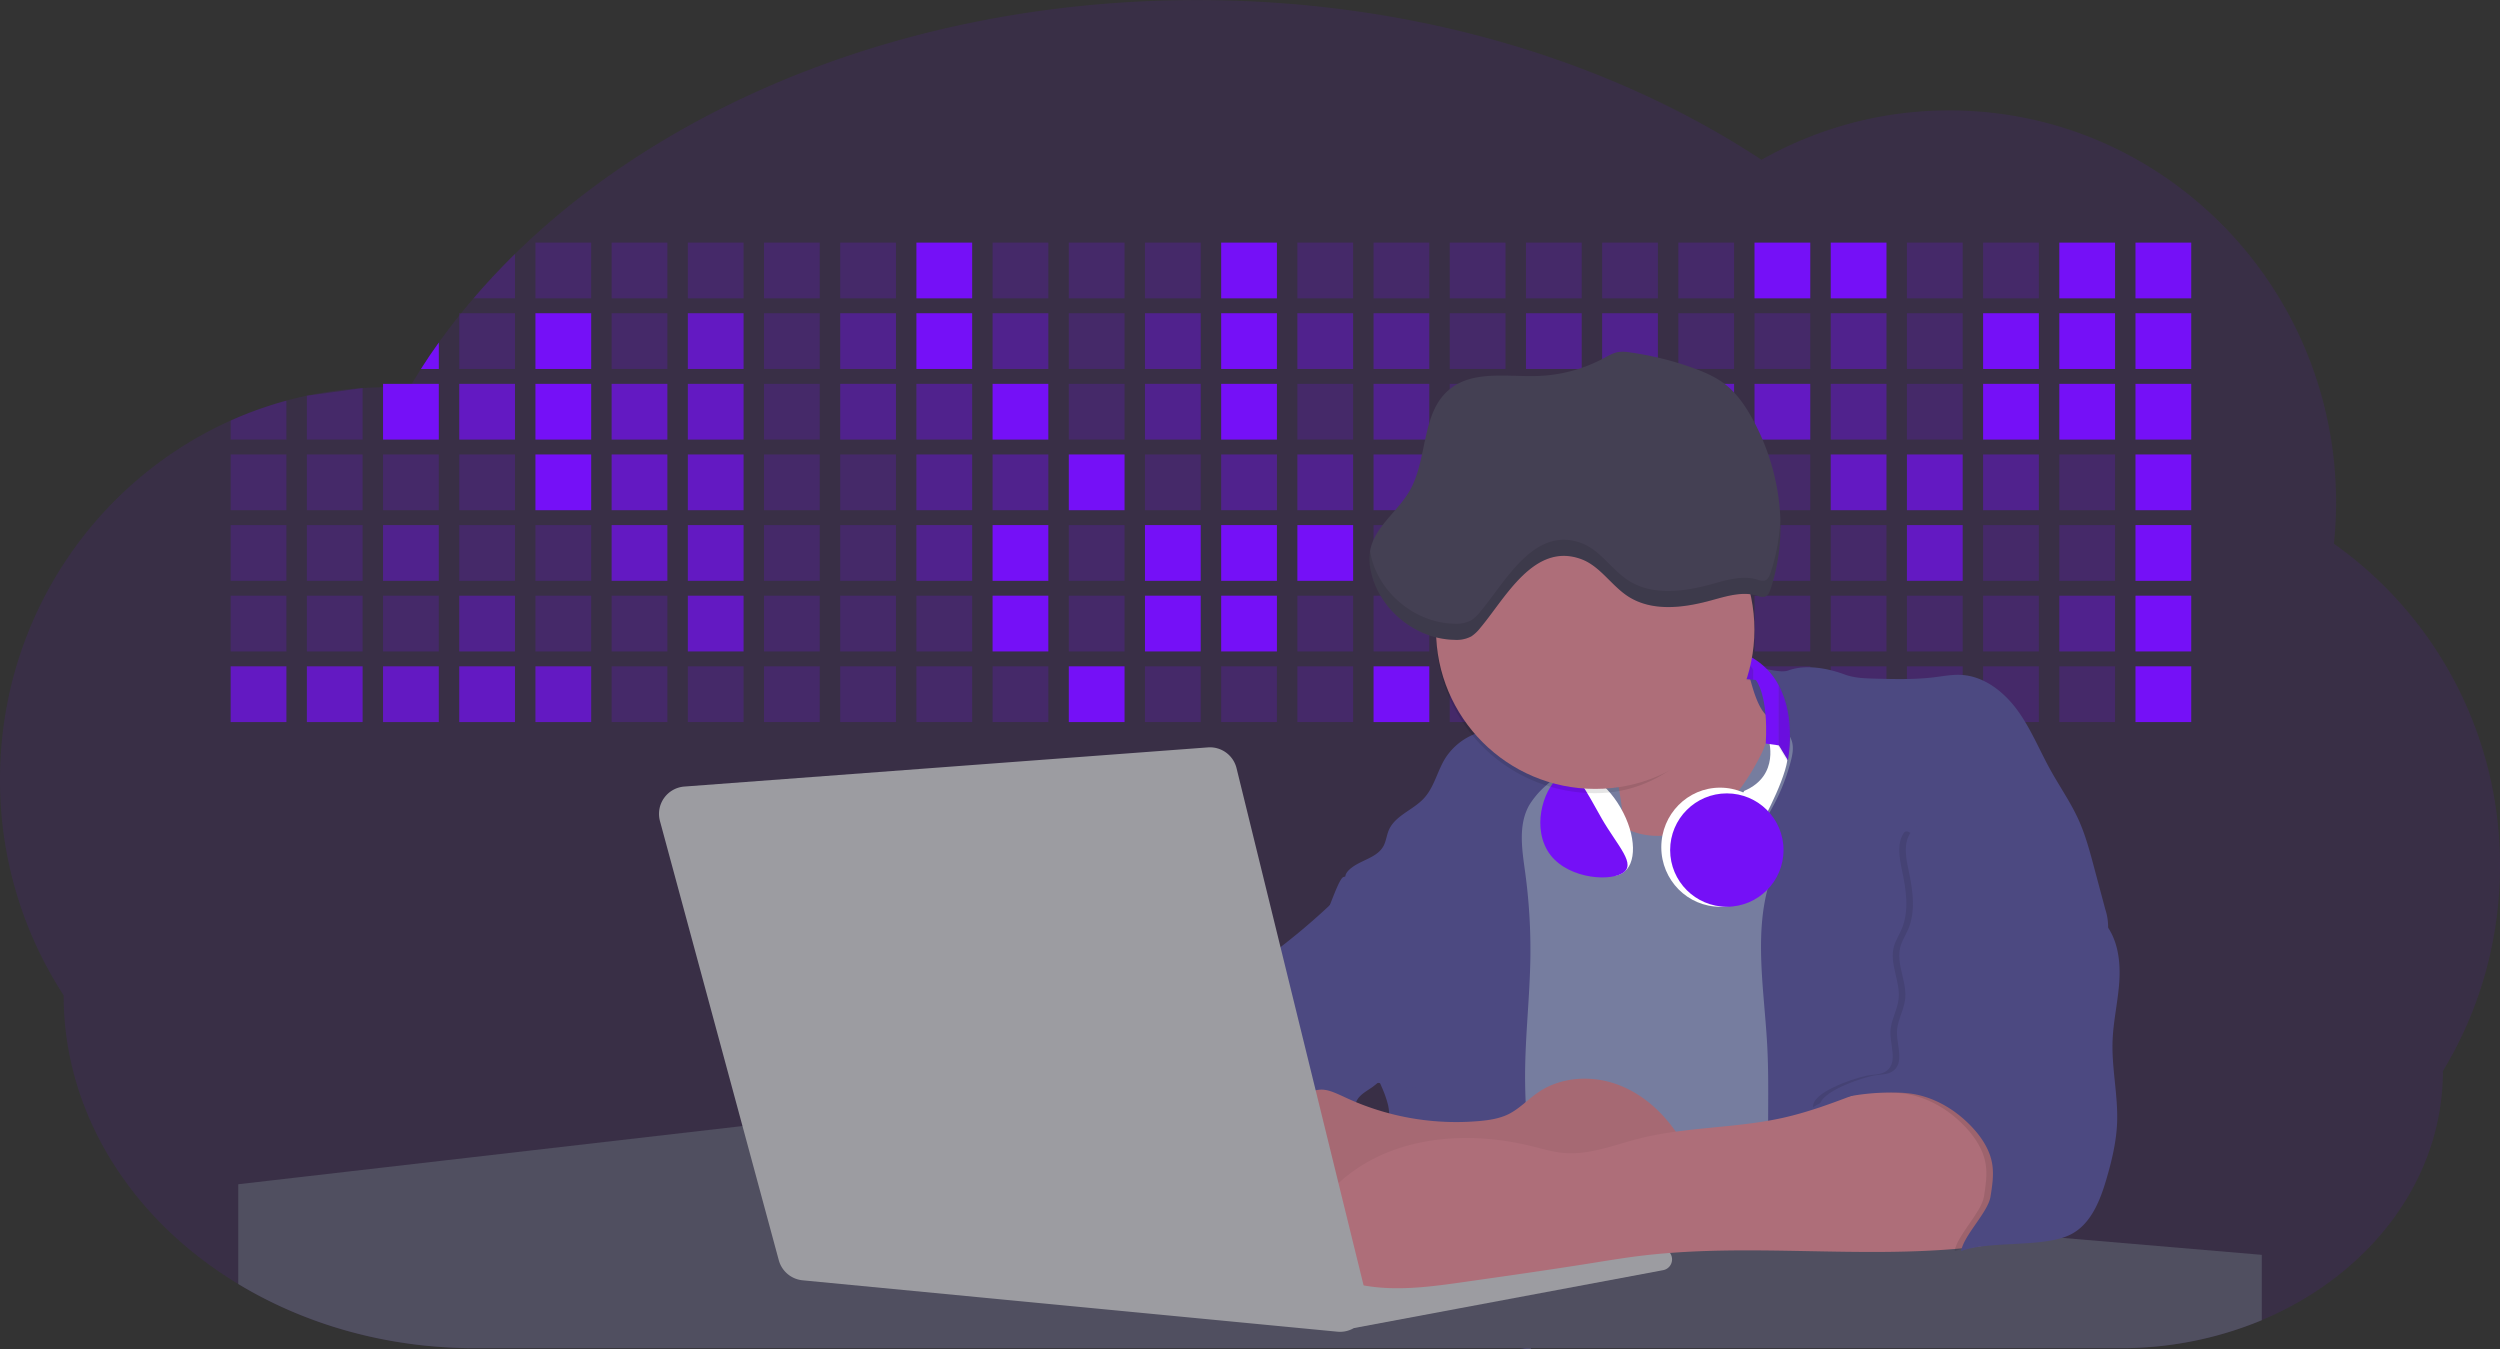 <svg id="aa7bae02-e79e-4d6b-a496-aba15f39787c" data-name="Layer 1" xmlns="http://www.w3.org/2000/svg" width="1144" height="617.32" viewBox="0 0 1144 617.32"><rect x="0" y="0" width="1144" height="617.32" fill="#333333" stroke="none"/><title>developer activity</title><path d="M1172,537.57a181.92,181.92,0,0,1-6.85,49.6,180.06,180.06,0,0,1-19.27,44.28c0,50.1-33.82,93.4-82.91,114a167.3,167.3,0,0,1-64.73,12.8H245.17c-40.25,0-77.55-10.86-108.14-29.36A185.76,185.76,0,0,1,112.2,711c-34-29.22-55.08-69.6-55.08-114.2A180.5,180.5,0,0,1,28,498.08c0-73.36,43.39-136.44,105.55-164.29a174.52,174.52,0,0,1,25.51-9.12q4.63-1.26,9.36-2.26a175.39,175.39,0,0,1,25.51-3.5q4.65-.29,9.35-.33H205c3.46,0,6.89.12,10.3.32l1.12-1.9q2.06-3.44,4.22-6.81,3.9-6.14,8.18-12.1,4.48-6.29,9.35-12.38l.83-1q2.76-3.44,5.64-6.8,9-10.49,19-20.35c72.11-70.68,185.08-116.18,312.08-116.18,98.82,0,189.15,27.55,258.34,73.07A174.18,174.18,0,0,1,920,191.86c97.74,0,177,80.37,177,179.51a184.9,184.9,0,0,1-1,18.78A180,180,0,0,1,1172,537.57Z" transform="translate(-28 -141.34)" fill="#7510f7" opacity="0.1"/><path d="M263.66,257.52v20.35h-19Q253.59,267.39,263.66,257.52Z" transform="translate(-28 -141.34)" fill="#7510f7" opacity="0.2"/><rect x="245.02" y="111.02" width="25.51" height="25.51" fill="#7510f7" opacity="0.2"/><rect x="279.88" y="111.02" width="25.51" height="25.51" fill="#7510f7" opacity="0.2"/><rect x="314.75" y="111.02" width="25.51" height="25.51" fill="#7510f7" opacity="0.2"/><rect x="349.61" y="111.02" width="25.51" height="25.51" fill="#7510f7" opacity="0.2"/><rect x="384.48" y="111.02" width="25.51" height="25.51" fill="#7510f7" opacity="0.2"/><rect x="419.35" y="111.02" width="25.51" height="25.51" fill="#7510f7"/><rect x="454.21" y="111.02" width="25.51" height="25.51" fill="#7510f7" opacity="0.2"/><rect x="489.08" y="111.02" width="25.51" height="25.51" fill="#7510f7" opacity="0.2"/><rect x="523.94" y="111.02" width="25.51" height="25.51" fill="#7510f7" opacity="0.2"/><rect x="558.81" y="111.02" width="25.51" height="25.51" fill="#7510f7"/><rect x="593.68" y="111.02" width="25.51" height="25.51" fill="#7510f7" opacity="0.2"/><rect x="628.54" y="111.02" width="25.51" height="25.51" fill="#7510f7" opacity="0.2"/><rect x="663.41" y="111.02" width="25.51" height="25.51" fill="#7510f7" opacity="0.2"/><rect x="698.28" y="111.02" width="25.51" height="25.51" fill="#7510f7" opacity="0.2"/><rect x="733.14" y="111.02" width="25.51" height="25.51" fill="#7510f7" opacity="0.2"/><rect x="768.01" y="111.02" width="25.51" height="25.51" fill="#7510f7" opacity="0.2"/><rect x="802.87" y="111.02" width="25.51" height="25.51" fill="#7510f7"/><rect x="837.74" y="111.02" width="25.51" height="25.51" fill="#7510f7"/><rect x="872.61" y="111.02" width="25.51" height="25.51" fill="#7510f7" opacity="0.2"/><rect x="907.47" y="111.02" width="25.51" height="25.51" fill="#7510f7" opacity="0.2"/><rect x="942.34" y="111.02" width="25.51" height="25.51" fill="#7510f7"/><rect x="977.2" y="111.02" width="25.51" height="25.51" fill="#7510f7"/><path d="M228.8,298.08v12.1h-8.18Q224.52,304,228.8,298.08Z" transform="translate(-28 -141.34)" fill="#7510f7"/><rect x="210.15" y="143.33" width="25.51" height="25.51" fill="#7510f7" opacity="0.2"/><rect x="245.02" y="143.33" width="25.51" height="25.51" fill="#7510f7"/><rect x="279.88" y="143.33" width="25.51" height="25.51" fill="#7510f7" opacity="0.2"/><rect x="314.75" y="143.33" width="25.51" height="25.51" fill="#7510f7" opacity="0.7"/><rect x="349.61" y="143.33" width="25.51" height="25.51" fill="#7510f7" opacity="0.2"/><rect x="384.48" y="143.33" width="25.51" height="25.51" fill="#7510f7" opacity="0.4"/><rect x="419.35" y="143.33" width="25.51" height="25.51" fill="#7510f7"/><rect x="454.21" y="143.33" width="25.51" height="25.51" fill="#7510f7" opacity="0.4"/><rect x="489.08" y="143.33" width="25.51" height="25.51" fill="#7510f7" opacity="0.2"/><rect x="523.94" y="143.33" width="25.51" height="25.51" fill="#7510f7" opacity="0.4"/><rect x="558.81" y="143.33" width="25.51" height="25.51" fill="#7510f7"/><rect x="593.68" y="143.33" width="25.51" height="25.51" fill="#7510f7" opacity="0.4"/><rect x="628.54" y="143.33" width="25.51" height="25.51" fill="#7510f7" opacity="0.4"/><rect x="663.41" y="143.33" width="25.51" height="25.51" fill="#7510f7" opacity="0.2"/><rect x="698.28" y="143.33" width="25.51" height="25.51" fill="#7510f7" opacity="0.4"/><rect x="733.14" y="143.33" width="25.51" height="25.51" fill="#7510f7" opacity="0.4"/><rect x="768.01" y="143.33" width="25.51" height="25.51" fill="#7510f7" opacity="0.2"/><rect x="802.87" y="143.33" width="25.51" height="25.51" fill="#7510f7" opacity="0.2"/><rect x="837.74" y="143.33" width="25.51" height="25.51" fill="#7510f7" opacity="0.4"/><rect x="872.61" y="143.33" width="25.51" height="25.51" fill="#7510f7" opacity="0.2"/><rect x="907.47" y="143.33" width="25.51" height="25.51" fill="#7510f7"/><rect x="942.34" y="143.33" width="25.51" height="25.51" fill="#7510f7"/><rect x="977.2" y="143.33" width="25.51" height="25.51" fill="#7510f7"/><path d="M159.06,324.67V342.5H133.55v-8.71A174.52,174.52,0,0,1,159.06,324.67Z" transform="translate(-28 -141.34)" fill="#7510f7" opacity="0.2"/><polygon points="165.93 177.57 165.93 201.16 140.42 201.16 140.42 181.07 165.93 177.57" fill="#7510f7" opacity="0.2"/><rect x="175.28" y="175.65" width="25.51" height="25.51" fill="#7510f7"/><rect x="210.15" y="175.65" width="25.51" height="25.51" fill="#7510f7" opacity="0.7"/><rect x="245.02" y="175.65" width="25.51" height="25.51" fill="#7510f7"/><rect x="279.88" y="175.65" width="25.51" height="25.51" fill="#7510f7" opacity="0.7"/><rect x="314.75" y="175.65" width="25.51" height="25.51" fill="#7510f7" opacity="0.7"/><rect x="349.61" y="175.65" width="25.51" height="25.51" fill="#7510f7" opacity="0.2"/><rect x="384.48" y="175.65" width="25.51" height="25.51" fill="#7510f7" opacity="0.4"/><rect x="419.35" y="175.65" width="25.51" height="25.51" fill="#7510f7" opacity="0.4"/><rect x="454.21" y="175.65" width="25.51" height="25.51" fill="#7510f7"/><rect x="489.08" y="175.65" width="25.51" height="25.51" fill="#7510f7" opacity="0.2"/><rect x="523.94" y="175.65" width="25.51" height="25.51" fill="#7510f7" opacity="0.4"/><rect x="558.81" y="175.65" width="25.51" height="25.51" fill="#7510f7"/><rect x="593.68" y="175.65" width="25.51" height="25.51" fill="#7510f7" opacity="0.2"/><rect x="628.54" y="175.65" width="25.51" height="25.51" fill="#7510f7" opacity="0.4"/><rect x="663.41" y="175.65" width="25.51" height="25.51" fill="#7510f7" opacity="0.2"/><rect x="698.28" y="175.65" width="25.51" height="25.51" fill="#7510f7"/><rect x="733.14" y="175.65" width="25.51" height="25.51" fill="#7510f7" opacity="0.2"/><rect x="768.01" y="175.65" width="25.51" height="25.51" fill="#7510f7" opacity="0.7"/><rect x="802.87" y="175.65" width="25.51" height="25.51" fill="#7510f7" opacity="0.7"/><rect x="837.74" y="175.65" width="25.51" height="25.51" fill="#7510f7" opacity="0.4"/><rect x="872.61" y="175.65" width="25.51" height="25.51" fill="#7510f7" opacity="0.2"/><rect x="907.47" y="175.65" width="25.51" height="25.51" fill="#7510f7"/><rect x="942.34" y="175.65" width="25.51" height="25.51" fill="#7510f7"/><rect x="977.2" y="175.65" width="25.51" height="25.51" fill="#7510f7"/><rect x="105.55" y="207.96" width="25.51" height="25.51" fill="#7510f7" opacity="0.2"/><rect x="140.42" y="207.96" width="25.51" height="25.51" fill="#7510f7" opacity="0.2"/><rect x="175.28" y="207.96" width="25.51" height="25.51" fill="#7510f7" opacity="0.2"/><rect x="210.15" y="207.96" width="25.51" height="25.51" fill="#7510f7" opacity="0.2"/><rect x="245.02" y="207.96" width="25.51" height="25.51" fill="#7510f7"/><rect x="279.88" y="207.96" width="25.51" height="25.51" fill="#7510f7" opacity="0.7"/><rect x="314.75" y="207.96" width="25.51" height="25.51" fill="#7510f7" opacity="0.7"/><rect x="349.61" y="207.96" width="25.51" height="25.51" fill="#7510f7" opacity="0.2"/><rect x="384.48" y="207.96" width="25.51" height="25.51" fill="#7510f7" opacity="0.2"/><rect x="419.35" y="207.96" width="25.51" height="25.51" fill="#7510f7" opacity="0.4"/><rect x="454.21" y="207.96" width="25.51" height="25.51" fill="#7510f7" opacity="0.4"/><rect x="489.08" y="207.96" width="25.51" height="25.51" fill="#7510f7"/><rect x="523.94" y="207.96" width="25.51" height="25.51" fill="#7510f7" opacity="0.2"/><rect x="558.81" y="207.96" width="25.51" height="25.51" fill="#7510f7" opacity="0.4"/><rect x="593.68" y="207.96" width="25.51" height="25.51" fill="#7510f7" opacity="0.4"/><rect x="628.54" y="207.96" width="25.51" height="25.51" fill="#7510f7" opacity="0.4"/><rect x="663.41" y="207.96" width="25.51" height="25.51" fill="#7510f7" opacity="0.4"/><rect x="698.28" y="207.96" width="25.51" height="25.51" fill="#7510f7" opacity="0.2"/><rect x="733.14" y="207.96" width="25.51" height="25.51" fill="#7510f7" opacity="0.2"/><rect x="768.01" y="207.96" width="25.51" height="25.51" fill="#7510f7" opacity="0.2"/><rect x="802.87" y="207.96" width="25.51" height="25.51" fill="#7510f7" opacity="0.2"/><rect x="837.74" y="207.96" width="25.51" height="25.51" fill="#7510f7" opacity="0.7"/><rect x="872.61" y="207.96" width="25.51" height="25.51" fill="#7510f7" opacity="0.7"/><rect x="907.47" y="207.96" width="25.51" height="25.51" fill="#7510f7" opacity="0.4"/><rect x="942.34" y="207.96" width="25.51" height="25.51" fill="#7510f7" opacity="0.2"/><rect x="977.2" y="207.96" width="25.51" height="25.51" fill="#7510f7"/><rect x="105.55" y="240.28" width="25.51" height="25.51" fill="#7510f7" opacity="0.2"/><rect x="140.42" y="240.28" width="25.51" height="25.51" fill="#7510f7" opacity="0.2"/><rect x="175.28" y="240.28" width="25.51" height="25.51" fill="#7510f7" opacity="0.4"/><rect x="210.15" y="240.28" width="25.51" height="25.51" fill="#7510f7" opacity="0.2"/><rect x="245.02" y="240.28" width="25.51" height="25.51" fill="#7510f7" opacity="0.2"/><rect x="279.88" y="240.28" width="25.51" height="25.51" fill="#7510f7" opacity="0.7"/><rect x="314.75" y="240.28" width="25.51" height="25.51" fill="#7510f7" opacity="0.7"/><rect x="349.61" y="240.28" width="25.51" height="25.51" fill="#7510f7" opacity="0.2"/><rect x="384.48" y="240.28" width="25.51" height="25.51" fill="#7510f7" opacity="0.2"/><rect x="419.35" y="240.28" width="25.51" height="25.51" fill="#7510f7" opacity="0.4"/><rect x="454.21" y="240.28" width="25.51" height="25.51" fill="#7510f7"/><rect x="489.08" y="240.28" width="25.51" height="25.51" fill="#7510f7" opacity="0.2"/><rect x="523.94" y="240.28" width="25.51" height="25.51" fill="#7510f7"/><rect x="558.81" y="240.28" width="25.51" height="25.51" fill="#7510f7"/><rect x="593.68" y="240.28" width="25.51" height="25.51" fill="#7510f7"/><rect x="628.54" y="240.28" width="25.51" height="25.51" fill="#7510f7" opacity="0.2"/><rect x="663.41" y="240.28" width="25.51" height="25.51" fill="#7510f7"/><rect x="698.28" y="240.28" width="25.51" height="25.51" fill="#7510f7" opacity="0.2"/><rect x="733.14" y="240.28" width="25.51" height="25.51" fill="#7510f7" opacity="0.2"/><rect x="768.01" y="240.28" width="25.51" height="25.51" fill="#7510f7" opacity="0.2"/><rect x="802.87" y="240.28" width="25.51" height="25.51" fill="#7510f7" opacity="0.2"/><rect x="837.74" y="240.28" width="25.51" height="25.51" fill="#7510f7" opacity="0.2"/><rect x="872.61" y="240.28" width="25.51" height="25.51" fill="#7510f7" opacity="0.7"/><rect x="907.47" y="240.28" width="25.51" height="25.51" fill="#7510f7" opacity="0.2"/><rect x="942.34" y="240.28" width="25.51" height="25.51" fill="#7510f7" opacity="0.2"/><rect x="977.2" y="240.28" width="25.51" height="25.51" fill="#7510f7"/><rect x="105.55" y="272.59" width="25.51" height="25.51" fill="#7510f7" opacity="0.2"/><rect x="140.42" y="272.59" width="25.51" height="25.51" fill="#7510f7" opacity="0.2"/><rect x="175.28" y="272.59" width="25.51" height="25.51" fill="#7510f7" opacity="0.2"/><rect x="210.15" y="272.59" width="25.51" height="25.51" fill="#7510f7" opacity="0.4"/><rect x="245.02" y="272.59" width="25.51" height="25.51" fill="#7510f7" opacity="0.2"/><rect x="279.88" y="272.59" width="25.51" height="25.51" fill="#7510f7" opacity="0.2"/><rect x="314.75" y="272.59" width="25.51" height="25.51" fill="#7510f7" opacity="0.7"/><rect x="349.61" y="272.59" width="25.51" height="25.51" fill="#7510f7" opacity="0.2"/><rect x="384.48" y="272.59" width="25.51" height="25.51" fill="#7510f7" opacity="0.2"/><rect x="419.35" y="272.59" width="25.51" height="25.51" fill="#7510f7" opacity="0.2"/><rect x="454.21" y="272.59" width="25.51" height="25.51" fill="#7510f7"/><rect x="489.08" y="272.59" width="25.51" height="25.51" fill="#7510f7" opacity="0.2"/><rect x="523.94" y="272.59" width="25.51" height="25.51" fill="#7510f7"/><rect x="558.81" y="272.59" width="25.51" height="25.51" fill="#7510f7"/><rect x="593.68" y="272.59" width="25.51" height="25.51" fill="#7510f7" opacity="0.2"/><rect x="628.54" y="272.59" width="25.51" height="25.51" fill="#7510f7" opacity="0.2"/><rect x="663.41" y="272.59" width="25.51" height="25.51" fill="#7510f7" opacity="0.2"/><rect x="698.28" y="272.59" width="25.51" height="25.51" fill="#7510f7" opacity="0.2"/><rect x="733.14" y="272.59" width="25.51" height="25.51" fill="#7510f7" opacity="0.2"/><rect x="768.01" y="272.59" width="25.51" height="25.51" fill="#7510f7" opacity="0.2"/><rect x="802.87" y="272.59" width="25.51" height="25.51" fill="#7510f7" opacity="0.2"/><rect x="837.74" y="272.59" width="25.51" height="25.51" fill="#7510f7" opacity="0.2"/><rect x="872.61" y="272.59" width="25.51" height="25.51" fill="#7510f7" opacity="0.2"/><rect x="907.47" y="272.59" width="25.51" height="25.51" fill="#7510f7" opacity="0.2"/><rect x="942.34" y="272.59" width="25.51" height="25.51" fill="#7510f7" opacity="0.4"/><rect x="977.2" y="272.59" width="25.51" height="25.51" fill="#7510f7"/><rect x="105.55" y="304.91" width="25.51" height="25.51" fill="#7510f7" opacity="0.7"/><rect x="140.42" y="304.91" width="25.51" height="25.51" fill="#7510f7" opacity="0.7"/><rect x="175.28" y="304.91" width="25.51" height="25.51" fill="#7510f7" opacity="0.7"/><rect x="210.15" y="304.91" width="25.51" height="25.51" fill="#7510f7" opacity="0.7"/><rect x="245.02" y="304.91" width="25.51" height="25.51" fill="#7510f7" opacity="0.7"/><rect x="279.88" y="304.91" width="25.51" height="25.51" fill="#7510f7" opacity="0.2"/><rect x="314.75" y="304.91" width="25.51" height="25.51" fill="#7510f7" opacity="0.2"/><rect x="349.61" y="304.91" width="25.51" height="25.51" fill="#7510f7" opacity="0.2"/><rect x="384.48" y="304.91" width="25.51" height="25.51" fill="#7510f7" opacity="0.2"/><rect x="419.35" y="304.91" width="25.51" height="25.51" fill="#7510f7" opacity="0.2"/><rect x="454.21" y="304.91" width="25.51" height="25.51" fill="#7510f7" opacity="0.2"/><rect x="489.08" y="304.91" width="25.51" height="25.51" fill="#7510f7"/><rect x="523.94" y="304.91" width="25.51" height="25.51" fill="#7510f7" opacity="0.2"/><rect x="558.81" y="304.91" width="25.51" height="25.51" fill="#7510f7" opacity="0.2"/><rect x="593.68" y="304.91" width="25.51" height="25.51" fill="#7510f7" opacity="0.2"/><rect x="628.54" y="304.91" width="25.51" height="25.51" fill="#7510f7"/><rect x="663.41" y="304.91" width="25.51" height="25.51" fill="#7510f7" opacity="0.2"/><rect x="698.28" y="304.91" width="25.51" height="25.51" fill="#7510f7" opacity="0.2"/><rect x="733.14" y="304.91" width="25.51" height="25.51" fill="#7510f7" opacity="0.2"/><rect x="768.01" y="304.91" width="25.51" height="25.51" fill="#7510f7" opacity="0.2"/><rect x="802.87" y="304.91" width="25.51" height="25.51" fill="#7510f7" opacity="0.2"/><rect x="837.74" y="304.91" width="25.51" height="25.51" fill="#7510f7" opacity="0.2"/><rect x="872.61" y="304.91" width="25.51" height="25.51" fill="#7510f7" opacity="0.2"/><rect x="907.47" y="304.91" width="25.51" height="25.51" fill="#7510f7" opacity="0.2"/><rect x="942.34" y="304.91" width="25.51" height="25.51" fill="#7510f7" opacity="0.2"/><rect x="977.2" y="304.91" width="25.51" height="25.51" fill="#7510f7"/><circle cx="734.52" cy="363.89" r="34.87" fill="#767d9f"/><path d="M760.71,460.87q5.22,22.78,8.86,45.9c.73,4.58,1.38,9.41-.28,13.74-1.39,3.61-4.22,6.43-6.44,9.59s-3.9,7.21-2.55,10.83,5.29,5.6,9.05,6.62c10.76,2.9,22.23.79,32.94-2.35a53.29,53.29,0,0,0,13.81-5.72c4.54-2.88,8.26-6.88,11.68-11,15.61-18.93,25.83-41.65,35.45-64.23a39.12,39.12,0,0,1-33.11-13.34c-3.94-4.63-6.83-11.08-4.61-16.74-6.51,3.57-14.24,3.81-21.25,6.25a75.49,75.49,0,0,0-12.5,6.15q-7.18,4.15-14.28,8.46C772.07,458.29,767,461.19,760.71,460.87Z" transform="translate(-28 -141.34)" fill="#ae6e79"/><path d="M833.64,487.05c-6.11,11.89-14.06,23.32-25.41,30.4s-26.63,9-38,2c-5.6-3.42-9.84-8.62-14.73-13s-11-8.13-17.57-7.56c-7.24.63-12.91,6.28-17.76,11.69-7.36,8.22-14.47,16.79-19.68,26.52-10,18.7-12.37,40.56-11.93,61.76s3.51,42.29,3.58,63.49c.1,26.08-4.32,51.95-8.79,77.64,41.1-5.06,82.25,6,123.44,10.19,26.36,2.71,52.92,2.65,79.42,2.58,4.66,0,9.62-.12,13.5-2.7a18.2,18.2,0,0,0,5.59-6.64c3.66-6.75,5.13-14.45,6.15-22.06,2.59-19.22,2.67-38.68,2.74-58.08.18-47,.35-94.17-5.62-140.8-1.47-11.47-3.35-23-7.75-33.73s-11.58-20.6-21.62-26.35c-6.45-3.7-21.4-10.14-29-6.41C841.67,460.15,837.73,479.09,833.64,487.05Z" transform="translate(-28 -141.34)" fill="#767d9f"/><path d="M836.68,619.77c-1.55-29-7.86-59.95,5.57-85.69,3.3-6.32-8.54-14.21-4.88-20.33a92.08,92.08,0,0,0,10.06-23.93c.76-2.89,1.37-5.95.65-8.85-1.33-5.29-6.56-8.44-11-11.66-4.9-3.56-7.42-14.41-9-20.28s12.57,1.2,18.26-.89c7.9-2.89,17.94-1.07,25.82,1.86,4.4,1.62,9.18,1.76,13.87,1.88,9.11.24,18.25.47,27.29-.65,4.06-.51,8.13-1.28,12.21-1.05,10.41.59,19.46,7.71,25.62,16.13s10.08,18.23,15.13,27.35c4.21,7.6,9.23,14.78,12.82,22.69,3.18,7,5.19,14.52,7.18,22l5.13,19.19a25.58,25.58,0,0,1,1.26,8.51c-.26,3.07-1.62,5.93-3,8.66A164.12,164.12,0,0,1,971,603.2c-10.79,13.23-23.89,25.16-30.3,41-2.5,6.17-3.89,12.73-5.16,19.27a707.94,707.94,0,0,0-10.9,79.15,174.2,174.2,0,0,0-36.52-12.21,177.61,177.61,0,0,0-19-3c-5.59-.58-12.8.52-18.12-1-8.9-2.53-9.88-17.58-11.23-25.46-2.16-12.55-2.59-25.32-2.67-38C837,648.53,837.45,634.14,836.68,619.77Z" transform="translate(-28 -141.34)" fill="#4c4981"/><path d="M641.23,565.54c4.21,24,8.85,48.07,18,70.62-.23.22-.46.42-.69.62-.81.69-1.65,1.34-2.53,2-2.05,1.44-4.3,2.66-6,4.54a8,8,0,0,0-1.5,2.45,5.48,5.48,0,0,0,0,4.47c-4.77,2.11-10.31,1.46-15.66,1.26-4.61-.17-9.08,0-12.78,2.53-5.14,3.54-6.69,10.34-7.52,16.52q-.46,3.38-.79,6.77-.32,3.15-.52,6.32a188.61,188.61,0,0,0-.19,21q.08,1.92.21,3.84c-16.34-.39-31.23-8.91-45.32-17.19-3.22-1.89-6.54-3.88-8.63-7A15.8,15.8,0,0,1,555,674c0-.51.09-1,.16-1.52a41.58,41.58,0,0,1,2.29-8.68,107.2,107.2,0,0,1,19.19-32.65c3.58-4.18,7.61-8.27,9.28-13.52.73-2.29,1-4.72,1.74-7,3.32-9.88,15.3-14.55,19.4-24.14,1-2.29,1.46-4.8,2.7-7a17.63,17.63,0,0,1,4.25-4.75c.73-.61,1.49-1.2,2.24-1.79q10.54-8.26,20.31-17.45,1.82-1.71,3.6-3.46A59.48,59.48,0,0,0,641.23,565.54Z" transform="translate(-28 -141.34)" fill="#4c4981"/><path d="M742,494.56c-1.44,1.52-3,2.95-4.53,4.37l-.41.37-1.62,1.5a39,39,0,0,0-7.55,8.79l-.17.28c-5.1,9.13-3.21,20.37-1.79,30.74a261.55,261.55,0,0,1,2.37,39c-.26,18-2.38,35.88-2.42,53.86,0,4.08.09,8.15.27,12.23.29,6.63.79,13.25,1.39,19.87.65,7.26,1.43,14.51,2.16,21.76.58,5.61,1.13,11.21,1.59,16.81.23,2.9.45,5.79.63,8.69.21,3.4.38,6.81.48,10.21h0c.07,2.16.11,4.31.11,6.47,0,1.23,0,2.45,0,3.67q0,3.51-.19,7-.2,4.49-.61,9c-.31,3.27-.86,6.84-3.16,9.14-.14.14-.29.27-.44.4l-3.24-.4a332.72,332.72,0,0,0-67.3-1.2c.49-3.38.94-6.75,1.38-10.14.2-1.6.4-3.21.59-4.82q.33-2.76.63-5.52c.23-2,.44-4,.64-6q.78-7.73,1.37-15.47.87-11.29,1.32-22.62.22-5.41.34-10.83.17-6.72.16-13.45,0-6.54-.11-13.1c0-1.44-.06-2.88-.18-4.31a27.35,27.35,0,0,0-.53-3.83,49.87,49.87,0,0,0-3-8.48c-.22-.52-.43-1-.64-1.55-.12-.27-.23-.55-.34-.82,5.76-5.13,9.86-12,13.8-18.76,6.39-10.89,12.93-22.26,14-34.84s-5.18-26.71-17.2-30.55c-3.27-1-6.73-1.28-10.1-1.87-3.18-.56-9.81-1.83-13.49-4.11q-3,3.08-6,6.05a22.15,22.15,0,0,1,2.17-8.71l1.42.07a2.71,2.71,0,0,1-.16-1c0-1.07.74-2.28,2.32-3.62,4.71-4,12.12-4.89,15.09-10.3,1.24-2.25,1.45-4.93,2.45-7.29,2.87-6.73,11.11-9.21,16.07-14.59s6.2-13,10.21-19a28.62,28.62,0,0,1,12-10c.4-.19.81-.38,1.22-.55,8.3-3.55,18.16-4.36,26.76-4.34,3.34,0,12,.1,16.24,1.79a5.32,5.32,0,0,1,1.85,1.13C752.37,480.61,745.34,491,742,494.56Z" transform="translate(-28 -141.34)" fill="#4c4981"/><path d="M642.72,542.69a60.88,60.88,0,0,1,46.74,4.87c7.2,4,13.66,9.58,17.62,16.78,5.95,10.8,5.69,23.82,5.27,36.15-.21,6.17-.48,12.56-3.2,18.1C706,625,700.06,629.4,694,633a42.24,42.24,0,0,1-12.32,5.33c-6.72,1.46-13.7.22-20.47-1-7.36-1.36-15.26-3-20.37-8.48-3-3.18-4.64-7.31-6.26-11.35q-3.49-8.75-7-17.48c-4.05-10.11-5.42-18.52-.07-28.37,2.43-4.49,5.4-8.69,7.8-13.21C636.51,556.14,640.81,543.28,642.72,542.69Z" transform="translate(-28 -141.34)" fill="#4c4981"/><path d="M1063,715.56v29.9a167.3,167.3,0,0,1-64.73,12.8H728.58c-.14.14-.29.27-.44.4l-3.24-.4H245.17c-40.25,0-77.55-10.86-108.14-29.36V683.25l230.72-26.63.18,0L502.29,668l34.77,3,18.06,1.53,37.38,3.17,19.23,1.63,28,2.38,3.94.33,20.18,1.71L691.23,684l38.5,3.26,64.18,5.45,45.15,3.83,74.14,6.29,14.1,1.19,1.52.13,1.32.11,18.62,1.58,20.44,1.74,2.37.2Z" transform="translate(-28 -141.34)" fill="#504f60"/><polygon points="764 573.12 474.86 523.77 463.65 580.46 596.19 596.33 637 601.44 749.26 579.33 764 573.12" fill="#9c9ca1"/><path d="M642.33,739.94l144.86-27.23a5,5,0,0,1,5.94,4.93h0a5,5,0,0,1-4.09,4.93L647.57,749.06Z" transform="translate(-28 -141.34)" fill="#9c9ca1"/><path d="M705.17,654.31c4.51-.42,9.08-1.13,13.14-3.13,5-2.49,8.89-6.78,13.52-9.94,10.18-7,23.8-7.94,35.47-3.92s21.41,12.63,28.23,22.91c4.53,6.85,7.93,15.59,4.73,23.15a30.51,30.51,0,0,1-4.12,6.44l-8.34,10.9a29,29,0,0,1-5.66,6.09c-3.12,2.27-7,3.2-10.82,3.76-10.15,1.48-20.48.64-30.71,1.32-17.57,1.17-34.73,6.83-52.34,6.64-10.12-.11-20.11-2.15-30-4.19l-43.77-9c-7.62-1.56-16.23-3.84-19.82-10.75-1.61-3.11-1.91-6.71-2.1-10.21-.52-9.64,0-20.36,6.68-27.31,6.28-6.52,16.21-8.58,23.71-13.4,9.18-5.91,12.21-4,21.89.44A120,120,0,0,0,705.17,654.31Z" transform="translate(-28 -141.34)" fill="#ae6e79"/><path d="M705.17,654.31c4.51-.42,9.08-1.13,13.14-3.13,5-2.49,8.89-6.78,13.52-9.94,10.18-7,23.8-7.94,35.47-3.92s21.41,12.63,28.23,22.91c4.53,6.85,7.93,15.59,4.73,23.15a30.51,30.51,0,0,1-4.12,6.44l-8.34,10.9a29,29,0,0,1-5.66,6.09c-3.12,2.27-7,3.2-10.82,3.76-10.15,1.48-20.48.64-30.71,1.32-17.57,1.17-34.73,6.83-52.34,6.64-10.12-.11-20.11-2.15-30-4.19l-43.77-9c-7.62-1.56-16.23-3.84-19.82-10.75-1.61-3.11-1.91-6.71-2.1-10.21-.52-9.64,0-20.36,6.68-27.31,6.28-6.52,16.21-8.58,23.71-13.4,9.18-5.91,12.21-4,21.89.44A120,120,0,0,0,705.17,654.31Z" transform="translate(-28 -141.34)" opacity="0.05"/><path d="M880.94,640.6c-12.28,4.75-24.63,9.52-37.49,12.35-21.56,4.75-44.12,4-65.51,9.43-11.3,2.88-22.53,7.52-34.14,6.58-5.19-.42-10.2-2-15.25-3.2-28.37-7-60.62-4.73-83.66,13.27-7.88,6.15-14.33,13.82-20.18,22a14.7,14.7,0,0,0,5.91,21.88A86.62,86.62,0,0,0,659,730.48c13.13,1.16,26.32-.7,39.38-2.56,19.38-2.75,38.77-5.51,58.1-8.6,6.94-1.11,13.88-2.26,20.86-3.14,50.23-6.35,101.37,1.37,151.73-3.93,5.09-.54,10.27-1.24,14.9-3.41,11.72-5.5,17.52-20,15.1-32.74s-11.76-23.33-23-29.83c-9.42-5.47-19.58-7.68-30.07-10C896.26,634,890.32,637,880.94,640.6Z" transform="translate(-28 -141.34)" fill="#ae6e79"/><path d="M988.67,564.44c5.54,7.26,6.72,17,6.12,26.09s-2.76,18.08-3.08,27.21c-.44,12.52,2.58,25,2.07,37.48-.36,8.73-2.43,17.29-4.88,25.67-2.89,9.89-7.07,20.52-16.2,25.27-12.12,6.31-37.54,2.76-50.29,7.7,1.16-7.23,12.28-17.7,13.44-24.93.8-5,1.61-10.14.75-15.15-1.1-6.39-4.85-12.06-9.3-16.78-7.08-7.51-16.32-13.16-26.47-15s-35-.33-43.12,6.08c-1-6.62,17.6-13,24.14-14.43,3.26-.73,7-.32,9.61-2.39,5-3.92,1.37-11.73,1.61-18,.19-5,3.11-9.58,3.7-14.58,1-8-4.22-16.15-2.17-24,.76-2.9,2.45-5.45,3.62-8.21,3.56-8.45,2-18.09.1-27.07-1.18-5.64-2.33-12,.81-16.81,2.91-4.49,11.17,11.5,16.46,10.76,17.47-2.45,33.28-15.4,47.39-4.8,7.19,5.4,8.13,11,11,18.71C976.77,554.6,984,558.36,988.67,564.44Z" transform="translate(-28 -141.34)" opacity="0.1"/><path d="M991.67,564.44c5.54,7.26,6.72,17,6.12,26.09s-2.76,18.08-3.08,27.21c-.44,12.52,2.58,25,2.07,37.48-.36,8.73-2.43,17.29-4.88,25.67-2.89,9.89-7.07,20.52-16.2,25.27-12.12,6.31-37.54,2.76-50.29,7.7,1.16-7.23,12.28-17.7,13.44-24.93.8-5,1.61-10.14.75-15.15-1.1-6.39-4.85-12.06-9.3-16.78-7.08-7.51-16.32-13.16-26.47-15s-35-.33-43.12,6.08c-1-6.62,17.6-13,24.14-14.43,3.26-.73,7-.32,9.61-2.39,5-3.92,1.37-11.73,1.61-18,.19-5,3.11-9.58,3.7-14.58,1-8-4.22-16.15-2.17-24,.76-2.9,2.45-5.45,3.62-8.21,3.56-8.45,2-18.09.1-27.07-1.18-5.64-2.33-12,.81-16.81,2.91-4.49,8.6-6.19,13.89-6.94a68.42,68.42,0,0,1,50,12.9c7.19,5.4,8.13,11,11,18.71C979.77,554.6,987,558.36,991.67,564.44Z" transform="translate(-28 -141.34)" fill="#4c4981"/><path d="M330,517.06,384.37,718a12.55,12.55,0,0,0,10.91,9.21L640,750.72a12.54,12.54,0,0,0,13.38-15.48L593.84,492.86a12.54,12.54,0,0,0-13.12-9.51L341.13,501.27A12.54,12.54,0,0,0,330,517.06Z" transform="translate(-28 -141.34)" fill="#9c9ca1"/><ellipse cx="787.11" cy="387.68" rx="26.9" ry="27.25" fill="#fff"/><path d="M837.2,479.31s5.67,16.86-11.06,23.95L824,507l10.48,10.34S847.4,493.77,846,485.4C846,485.4,844,476.9,837.2,479.31Z" transform="translate(-28 -141.34)" fill="#fff"/><circle cx="790.2" cy="388.99" r="25.94" fill="#7510f7"/><path d="M846.13,489.23l-4.12-6.8-6-.85c1.28-22.39-4.53-29.06-4.53-29.06l-1.35-.13-5.88-.57-11.06-11.48v-3.26c15.54,1.85,24.13,9.23,28.77,17.88C850.16,470.14,846.13,489.23,846.13,489.23Z" transform="translate(-28 -141.34)" fill="#7510f7"/><path d="M830.18,448.27v4.12l-5.88-.57-11.06-11.48S830.35,444.17,830.18,448.27Z" transform="translate(-28 -141.34)" stroke="#4c4981" stroke-miterlimit="10" opacity="0.1"/><path d="M846.13,489.23l-4.12-6.8V455C850.16,470.14,846.13,489.23,846.13,489.23Z" transform="translate(-28 -141.34)" stroke="#4c4981" stroke-miterlimit="10" opacity="0.1"/><ellipse cx="757.11" cy="518.2" rx="14.43" ry="26.32" transform="translate(-185.67 306.64) rotate(-30)" fill="#fff"/><path d="M761,516c7.27,12.59,16.19,21,9.29,25s-27,2-34.27-10.6-.67-30,6.23-34S753.72,503.38,761,516Z" transform="translate(-28 -141.34)" fill="#7510f7"/><path d="M825.73,425.3c0,40.23-27.53,79-67.76,79a72.85,72.85,0,0,1,0-145.7C798.2,358.64,825.73,385.06,825.73,425.3Z" transform="translate(-28 -141.34)" opacity="0.1"/><circle cx="729.97" cy="288.15" r="72.85" fill="#ae6e79"/><path d="M751.57,397.21c8.67,3.19,13.8,12.15,21.58,17.14,11,7,25.32,5.19,37.88,1.73,7-1.91,14.32-4.24,21.21-2.12a6,6,0,0,0,3.23.46c1.5-.43,2.24-2.09,2.73-3.57,8.52-25.4,4.69-54.17-8.17-77.67-3.32-6.06-7.3-11.92-12.78-16.13-4.32-3.31-9.4-5.48-14.52-7.33a145,145,0,0,0-28.88-7.13,17.94,17.94,0,0,0-5.27-.17c-2.41.39-4.57,1.69-6.72,2.85A68.78,68.78,0,0,1,732,313.38c-14,.53-30-2.77-40.79,6.21-13,10.77-9.76,31.78-18.19,46.4-5.58,9.67-16.34,16.69-18.11,27.7a25.57,25.57,0,0,0,.63,10.07c4.12,16.94,20.52,30.06,38,30.37a14.42,14.42,0,0,0,7.76-1.59,17.55,17.55,0,0,0,4.09-3.89C716.84,415.09,729.94,389.25,751.57,397.21Z" transform="translate(-28 -141.34)" fill="#444053"/><path d="M838.2,403.48c-.49,1.48-1.23,3.14-2.73,3.57a6,6,0,0,1-3.23-.46c-6.89-2.12-14.25.21-21.2,2.12-12.57,3.46-26.92,5.31-37.88-1.73-7.79-5-12.91-14-21.59-17.14-21.63-8-34.73,17.88-46.21,31.44a17.55,17.55,0,0,1-4.09,3.89,14.42,14.42,0,0,1-7.76,1.59c-17.42-.31-33.83-13.43-38-30.37-.23-1-.43-2-.58-3,0,.09,0,.17-.05.26a25.57,25.57,0,0,0,.63,10.07c4.12,16.94,20.53,30.06,38,30.37a14.42,14.42,0,0,0,7.76-1.59,17.55,17.55,0,0,0,4.09-3.89c11.48-13.56,24.58-39.4,46.21-31.44,8.68,3.19,13.8,12.15,21.59,17.14,11,7,25.31,5.19,37.88,1.73,7-1.91,14.31-4.24,21.2-2.12a6,6,0,0,0,3.23.46c1.5-.43,2.24-2.09,2.73-3.57a90.29,90.29,0,0,0,4.48-32.26A88.8,88.8,0,0,1,838.2,403.48Z" transform="translate(-28 -141.34)" opacity="0.1"/></svg>